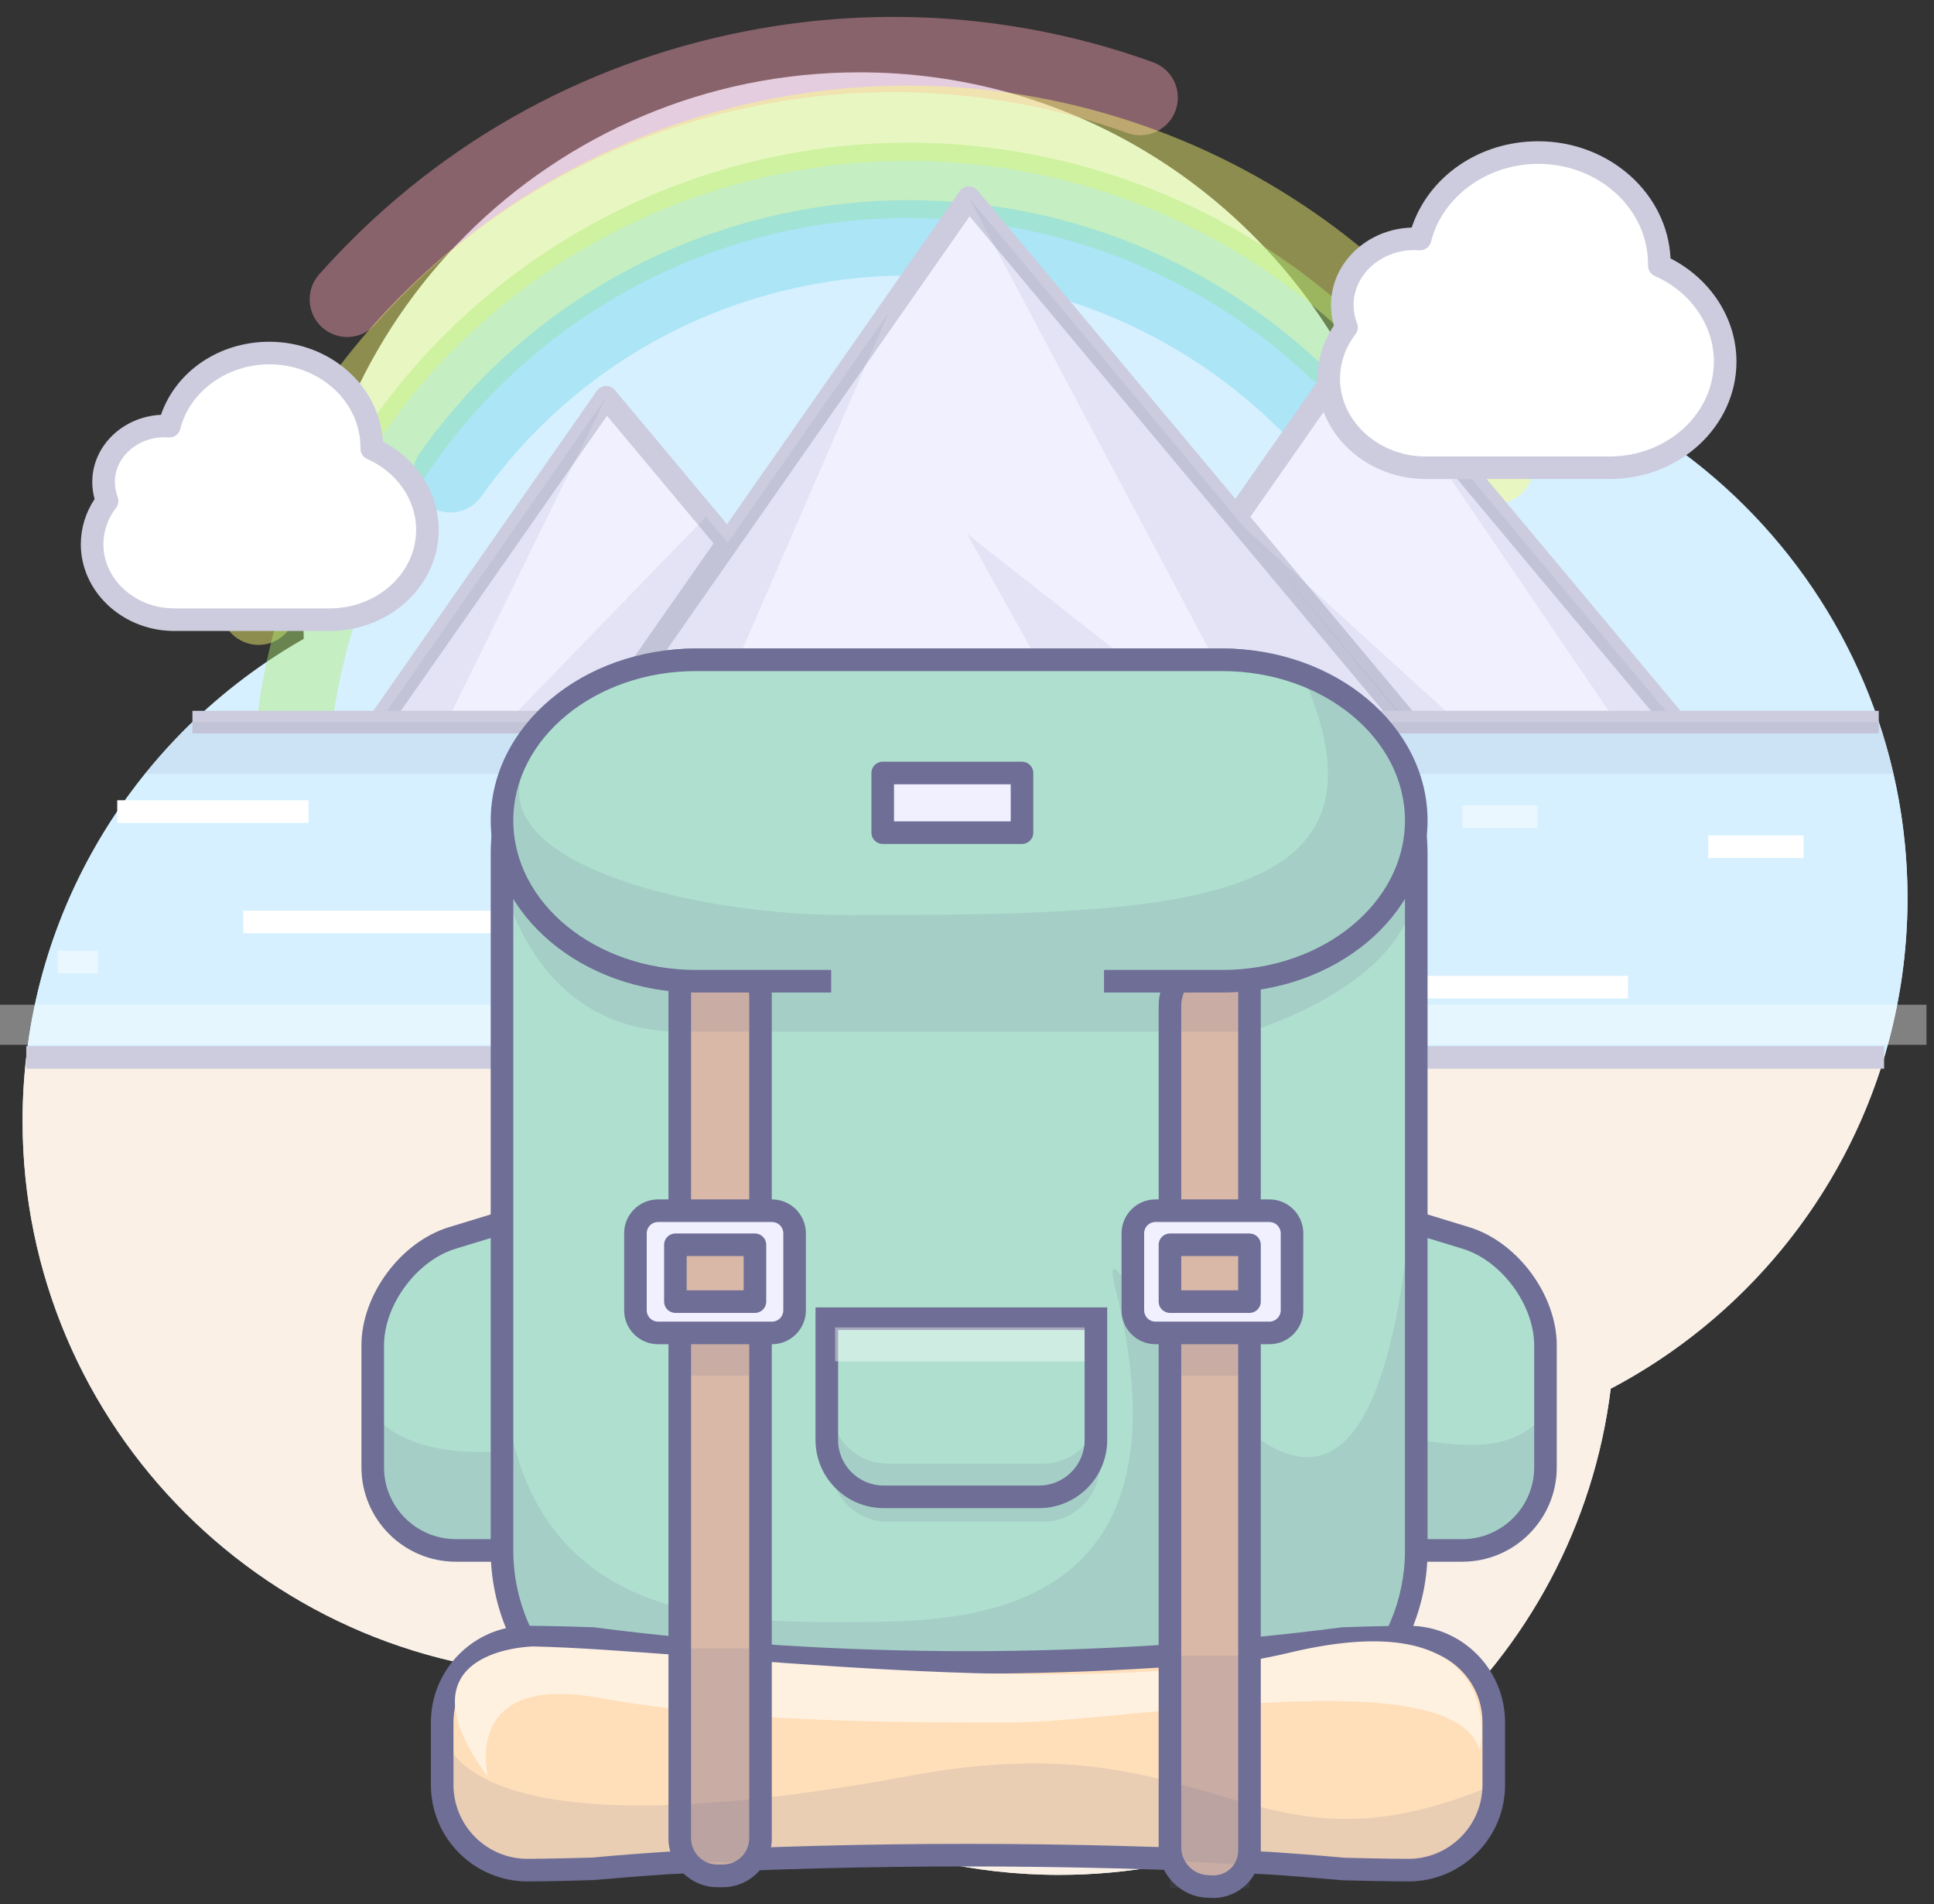 <?xml version="1.0" standalone="no"?><!DOCTYPE svg PUBLIC "-//W3C//DTD SVG 1.1//EN" "http://www.w3.org/Graphics/SVG/1.1/DTD/svg11.dtd"><svg height="253" legacy-metrics="false" node-id="1" sillyvg="true" template-height="253" template-width="257" version="1.1" viewBox="0 0 257 253" width="257" xmlns="http://www.w3.org/2000/svg" xmlns:xlink="http://www.w3.org/1999/xlink"><rect x="0" y="0" width="257" height="253" fill="#333333" stroke="none"/><defs node-id="167"></defs><g node-id="398"><path d="M 253.48 119.33 C 253.48 78.62 220.41 45.63 179.61 45.63 C 178.97 45.63 178.35 45.66 177.72 45.68 C 164.83 24.09 141.22 9.61 114.20 9.61 C 73.40 9.61 40.33 42.61 40.33 83.31 C 40.33 83.84 40.36 84.36 40.37 84.88 C 18.06 97.56 3.00 121.49 3.00 148.94 C 3.00 189.64 36.07 222.63 76.87 222.63 C 79.19 222.63 81.48 222.51 83.75 222.30 C 97.30 238.68 117.80 249.12 140.75 249.12 C 178.46 249.12 209.54 220.92 214.04 184.52 C 237.49 172.17 253.48 147.62 253.48 119.33 Z" fill="#d6f0ff" fill-rule="nonzero" group-id="1" node-id="170" stroke="none" target-height="239.504" target-width="250.479" target-x="3" target-y="9.612"></path><g node-id="400"><path d="M 46.15 44.78 C 44.96 44.78 43.78 44.36 42.83 43.52 C 40.76 41.68 40.58 38.52 42.41 36.46 C 57.38 19.62 77.01 8.44 99.18 4.13 C 117.28 0.61 135.97 2.04 153.22 8.27 C 155.81 9.21 157.16 12.07 156.22 14.67 C 155.28 17.27 152.42 18.61 149.82 17.68 C 134.27 12.06 117.42 10.77 101.09 13.95 C 81.09 17.83 63.38 27.91 49.88 43.10 C 48.90 44.21 47.52 44.78 46.15 44.78 Z" fill="#f59fb3" fill-opacity="0.44" fill-rule="nonzero" group-id="1,3" node-id="173" stroke-linecap="butt" stroke-opacity="0.44" stroke-width="1" target-height="42.529" target-width="115.347" target-x="41.156" target-y="2.251"></path><path d="M 34.35 85.69 C 33.88 85.69 33.40 85.63 32.92 85.48 C 30.28 84.70 28.77 81.91 29.56 79.27 C 39.70 45.24 67.64 19.90 102.47 13.13 C 142.55 5.34 183.02 23.95 203.16 59.44 C 204.52 61.84 203.68 64.89 201.28 66.26 C 198.88 67.62 195.83 66.78 194.46 64.38 C 176.44 32.62 140.24 15.97 104.37 22.94 C 73.21 29.00 48.22 51.67 39.14 82.12 C 38.49 84.29 36.51 85.69 34.35 85.69 Z" fill="#ffff75" fill-opacity="0.44" fill-rule="nonzero" group-id="1,3" node-id="175" stroke-linecap="butt" stroke-opacity="0.44" stroke-width="1" target-height="74.271" target-width="174.46" target-x="29.355" target-y="11.424"></path><path d="M 39.17 100.72 C 38.96 100.72 38.74 100.70 38.53 100.68 C 35.79 100.32 33.86 97.82 34.21 95.08 C 39.03 57.70 67.15 27.75 104.18 20.55 C 131.77 15.19 160.45 23.53 180.90 42.87 C 182.91 44.77 182.99 47.93 181.10 49.94 C 179.20 51.94 176.03 52.03 174.03 50.13 C 155.92 33.01 130.52 25.62 106.09 30.36 C 73.30 36.74 48.40 63.26 44.13 96.36 C 43.80 98.88 41.65 100.72 39.17 100.72 Z" fill="#afeb75" fill-opacity="0.44" fill-rule="nonzero" group-id="1,3" node-id="177" stroke-linecap="butt" stroke-opacity="0.44" stroke-width="1" target-height="81.722" target-width="148.252" target-x="34.209" target-y="18.997"></path><path d="M 191.28 86.58 C 189.22 86.58 187.28 85.29 186.56 83.23 C 175.25 50.81 141.26 31.32 107.50 37.88 C 89.82 41.31 74.35 51.29 63.94 65.98 C 62.34 68.23 59.23 68.77 56.97 67.17 C 54.72 65.57 54.19 62.45 55.78 60.20 C 67.69 43.40 85.37 31.99 105.59 28.06 C 124.51 24.39 144.09 27.68 160.75 37.34 C 177.24 46.90 189.76 62.03 196.00 79.94 C 196.91 82.54 195.54 85.39 192.93 86.30 C 192.39 86.50 191.83 86.58 191.28 86.58 Z" fill="#75d5eb" fill-opacity="0.44" fill-rule="nonzero" group-id="1,3" node-id="179" stroke-linecap="butt" stroke-opacity="0.44" stroke-width="1" target-height="59.951" target-width="141.393" target-x="54.878" target-y="26.634"></path></g><path d="M 3.57 139.83 C 3.20 142.82 3.00 145.86 3.00 148.94 C 3.00 189.64 36.07 222.63 76.87 222.63 C 79.19 222.63 81.48 222.51 83.75 222.30 C 97.30 238.68 117.80 249.12 140.75 249.12 C 178.46 249.12 209.54 220.92 214.04 184.52 C 231.59 175.28 244.96 159.20 250.58 139.83 L 3.57 139.83 L 3.57 139.83 Z" fill="#faf0e6" fill-rule="nonzero" group-id="1" node-id="182" stroke="none" target-height="109.284" target-width="247.576" target-x="3" target-y="139.832"></path><path d="M 127.96 120.72 L 180.47 45.56 L 243.31 120.72 Z" fill="#f0f0ff" fill-rule="nonzero" group-id="1,4" node-id="185" stroke="none" target-height="75.161" target-width="115.353" target-x="127.959" target-y="45.56"></path><path d="M 243.33 122.22 C 243.33 122.22 243.32 122.22 243.31 122.22 L 127.96 122.22 C 127.40 122.22 126.89 121.91 126.63 121.41 C 126.37 120.92 126.41 120.32 126.73 119.86 L 179.25 44.70 C 179.51 44.32 179.94 44.08 180.41 44.06 C 180.88 44.05 181.33 44.24 181.63 44.60 L 244.34 119.60 C 244.64 119.88 244.83 120.28 244.83 120.72 C 244.83 121.55 244.16 122.22 243.33 122.22 Z M 130.84 119.22 L 240.10 119.22 L 180.58 48.03 L 130.84 119.22 Z" fill="#ccccde" fill-rule="nonzero" group-id="1,4" node-id="187" stroke="none" target-height="78.16" target-width="118.371" target-x="126.462" target-y="44.061"></path><path d="M 33.08 120.72 L 80.55 52.78 L 137.35 120.72 Z" fill="#f0f0ff" fill-rule="nonzero" group-id="1,4" node-id="189" stroke="none" target-height="67.938" target-width="104.267" target-x="33.083" target-y="52.783"></path><path d="M 137.37 122.22 C 137.37 122.22 137.36 122.22 137.35 122.22 L 33.08 122.22 C 32.52 122.22 32.01 121.91 31.75 121.41 C 31.50 120.92 31.53 120.32 31.85 119.86 L 79.32 51.92 C 79.59 51.54 80.02 51.30 80.48 51.28 C 80.96 51.27 81.40 51.46 81.70 51.82 L 138.37 119.60 C 138.68 119.88 138.87 120.28 138.87 120.72 C 138.87 121.55 138.20 122.22 137.37 122.22 Z M 35.96 119.22 L 134.14 119.22 L 80.66 55.25 L 35.96 119.22 Z" fill="#ccccde" fill-rule="nonzero" group-id="1,4" node-id="191" stroke="none" target-height="70.937" target-width="107.284" target-x="31.586" target-y="51.284"></path><path d="M 62.75 120.72 L 128.74 26.27 L 207.71 120.72 Z" fill="#f0f0ff" fill-rule="nonzero" group-id="1,4" node-id="193" stroke="none" target-height="94.451" target-width="144.959" target-x="62.751" target-y="26.27"></path><path d="M 207.73 122.22 C 207.72 122.22 207.72 122.22 207.71 122.22 L 62.75 122.22 C 62.19 122.22 61.68 121.91 61.42 121.41 C 61.16 120.92 61.20 120.32 61.52 119.86 L 127.52 25.41 C 127.78 25.03 128.21 24.79 128.68 24.77 C 129.16 24.75 129.60 24.95 129.90 25.31 L 208.73 119.60 C 209.04 119.88 209.23 120.28 209.23 120.72 C 209.23 121.55 208.56 122.22 207.73 122.22 Z M 65.63 119.22 L 204.50 119.22 L 128.85 28.74 L 65.63 119.22 Z" fill="#ccccde" fill-rule="nonzero" group-id="1,4" node-id="195" stroke="none" target-height="97.45" target-width="147.976" target-x="61.254" target-y="24.771"></path><path d="M 128.74 26.27 L 169.66 103.23 L 128.49 70.92 L 148.24 106.38 L 87.32 112.39 L 118.11 41.48 L 62.75 120.72 L 207.16 120.04 Z" fill="#6e6e96" fill-opacity="0.1" fill-rule="nonzero" group-id="1,4,14" node-id="199" stroke-linecap="butt" stroke-opacity="0.1" stroke-width="1" target-height="94.451" target-width="144.408" target-x="62.751" target-y="26.27"></path><path d="M 80.55 52.78 L 51.16 112.69 L 93.82 68.66 L 96.71 72.11 L 62.75 120.72 L 33.08 120.72 Z" fill="#6e6e96" fill-opacity="0.1" fill-rule="nonzero" group-id="1,4,15" node-id="204" stroke-linecap="butt" stroke-opacity="0.1" stroke-width="1" target-height="67.938" target-width="63.628" target-x="33.083" target-y="52.783"></path><path d="M 165.49 70.22 L 213.85 114.26 L 227.25 114.26 L 180.47 45.56 L 243.31 120.72 L 207.16 120.57 Z" fill="#6e6e96" fill-opacity="0.1" fill-rule="nonzero" group-id="1,4,16" node-id="209" stroke-linecap="butt" stroke-opacity="0.1" stroke-width="1" target-height="75.161" target-width="77.819" target-x="165.493" target-y="45.56"></path><path d="M 3.49 140.50 L 250.37 140.50 C 252.39 133.79 253.48 126.69 253.48 119.33 C 253.48 111.15 252.12 103.30 249.66 95.95 L 25.57 95.95 C 13.57 107.51 5.48 123.08 3.49 140.50 Z" fill="#d6f0ff" fill-rule="nonzero" group-id="1" node-id="213" stroke="none" target-height="44.549" target-width="249.989" target-x="3.489" target-y="95.951"></path><path d="M 25.57 94.45 L 249.66 94.45 L 249.66 97.45 L 25.57 97.45 Z" fill="#ccccde" fill-rule="nonzero" group-id="1" node-id="215" stroke="none" target-height="3" target-width="224.091" target-x="25.571" target-y="94.451"></path><path d="M 3.49 139.00 L 250.37 139.00 L 250.37 142.00 L 3.49 142.00 Z" fill="#ccccde" fill-rule="nonzero" group-id="1" node-id="217" stroke="none" target-height="3" target-width="246.883" target-x="3.489" target-y="139"></path><path d="M 15.58 106.33 L 41.00 106.33 L 41.00 109.33 L 15.58 109.33 Z" fill="#ffffff" fill-rule="nonzero" group-id="1" node-id="219" stroke="none" target-height="3" target-width="25.424" target-x="15.576" target-y="106.333"></path><path d="M 32.33 121.00 L 78.33 121.00 L 78.33 124.00 L 32.33 124.00 Z" fill="#ffffff" fill-rule="nonzero" group-id="1" node-id="221" stroke="none" target-height="3" target-width="46" target-x="32.333" target-y="121"></path><path d="M 114.33 104.33 L 153.67 104.33 L 153.67 107.33 L 114.33 107.33 Z" fill="#ffffff" fill-opacity="0.61" fill-rule="nonzero" group-id="1,5" node-id="225" stroke-linecap="butt" stroke-opacity="0.61" stroke-width="1" target-height="3" target-width="39.334" target-x="114.333" target-y="104.333"></path><path d="M 227.00 111.00 L 239.67 111.00 L 239.67 114.00 L 227.00 114.00 Z" fill="#ffffff" fill-rule="nonzero" group-id="1" node-id="228" stroke="none" target-height="3" target-width="12.667" target-x="227" target-y="111"></path><path d="M 181.67 129.67 L 216.33 129.67 L 216.33 132.67 L 181.67 132.67 Z" fill="#ffffff" fill-rule="nonzero" group-id="1" node-id="230" stroke="none" target-height="3" target-width="34.667" target-x="181.667" target-y="129.667"></path><path d="M 194.33 107.00 L 204.33 107.00 L 204.33 110.00 L 194.33 110.00 Z" fill="#ffffff" fill-opacity="0.48" fill-rule="nonzero" group-id="1,6" node-id="234" stroke-linecap="butt" stroke-opacity="0.48" stroke-width="1" target-height="3" target-width="10" target-x="194.334" target-y="107"></path><path d="M 78.33 110.33 L 93.67 110.33 L 93.67 113.33 L 78.33 113.33 Z" fill="#ffffff" fill-opacity="0.48" fill-rule="nonzero" group-id="1,7" node-id="239" stroke-linecap="butt" stroke-opacity="0.48" stroke-width="1" target-height="3" target-width="15.334" target-x="78.333" target-y="110.333"></path><path d="M 7.67 126.33 L 13.00 126.33 L 13.00 129.33 L 7.67 129.33 Z" fill="#ffffff" fill-opacity="0.48" fill-rule="nonzero" group-id="1,8" node-id="244" stroke-linecap="butt" stroke-opacity="0.48" stroke-width="1" target-height="3" target-width="5.333" target-x="7.667" target-y="126.333"></path><path d="M 251.60 102.83 C 251.06 100.49 250.41 98.20 249.66 95.95 L 25.57 95.95 C 23.33 98.11 21.23 100.41 19.27 102.83 L 251.60 102.83 Z" fill="#6e6e96" fill-opacity="0.1" fill-rule="nonzero" group-id="1,9" node-id="249" stroke-linecap="butt" stroke-opacity="0.1" stroke-width="1" target-height="6.882" target-width="232.326" target-x="19.272" target-y="95.951"></path><path d="M 0.00 133.50 L 256.00 133.50 L 256.00 138.83 L 0.00 138.83 Z" fill="#ffffff" fill-opacity="0.38" fill-rule="nonzero" group-id="1,10" node-id="254" stroke-linecap="butt" stroke-opacity="0.38" stroke-width="1" target-height="5.334" target-width="256" target-x="0" target-y="133.5"></path></g><g node-id="399"><g node-id="408"><path d="M 76.04 206.01 L 60.57 206.01 C 54.50 206.01 49.53 201.04 49.53 194.97 L 49.53 178.77 C 49.53 172.69 54.28 166.27 60.09 164.50 L 76.03 159.62" fill="#afe0cf" fill-rule="nonzero" group-id="2,11" node-id="261" stroke="none" target-height="46.387" target-width="26.506" target-x="49.53" target-y="159.623"></path><path d="M 76.04 207.51 L 60.57 207.51 C 53.66 207.51 48.03 201.88 48.03 194.97 L 48.03 178.77 C 48.03 172.06 53.24 165.02 59.66 163.06 L 75.60 158.19 L 76.47 161.06 L 60.53 165.93 C 55.38 167.50 51.03 173.38 51.03 178.77 L 51.03 194.97 C 51.03 200.23 55.31 204.51 60.58 204.51 L 76.04 204.51 L 76.04 207.51 Z" fill="#6e6e96" fill-rule="nonzero" group-id="2,11" node-id="263" stroke="none" target-height="49.321" target-width="28.444" target-x="48.03" target-y="158.189"></path><path d="M 178.86 206.01 L 194.32 206.01 C 200.40 206.01 205.37 201.04 205.37 194.97 L 205.37 178.77 C 205.37 172.69 200.61 166.27 194.81 164.50 L 178.86 159.62" fill="#afe0cf" fill-rule="nonzero" group-id="2,11" node-id="265" stroke="none" target-height="46.387" target-width="26.508" target-x="178.859" target-y="159.623"></path><path d="M 194.32 207.51 L 178.86 207.51 L 178.86 204.51 L 194.32 204.51 C 199.59 204.51 203.87 200.23 203.87 194.97 L 203.87 178.77 C 203.87 173.38 199.52 167.50 194.37 165.93 L 178.43 161.06 L 179.30 158.19 L 195.24 163.06 C 201.65 165.02 206.87 172.06 206.87 178.77 L 206.87 194.97 C 206.87 201.88 201.24 207.51 194.32 207.51 Z" fill="#6e6e96" fill-rule="nonzero" group-id="2,11" node-id="267" stroke="none" target-height="49.321" target-width="28.442" target-x="178.425" target-y="158.189"></path><g node-id="414"><path d="M 178.86 187.91 L 178.86 206.01 L 194.32 206.01 C 200.40 206.01 205.37 201.04 205.37 194.97 L 205.37 187.91 C 199.08 195.06 190.01 190.53 182.74 191.03 C 180.31 190.67 178.73 190.28 178.86 187.91 Z" fill="#6e6e96" fill-opacity="0.15" fill-rule="nonzero" group-id="2,11,17" node-id="271" stroke-linecap="butt" stroke-opacity="0.15" stroke-width="1" target-height="18.104" target-width="26.508" target-x="178.859" target-y="187.906"></path></g><g node-id="415"><path d="M 49.53 194.97 C 49.53 201.04 54.50 206.01 60.57 206.01 L 76.03 206.01 L 76.03 187.91 C 76.22 189.02 76.22 190.53 75.46 191.28 C 67.15 193.55 55.06 194.31 49.53 187.91 L 49.53 194.97 L 49.53 194.97 Z" fill="#6e6e96" fill-opacity="0.15" fill-rule="nonzero" group-id="2,11,18" node-id="276" stroke-linecap="butt" stroke-opacity="0.15" stroke-width="1" target-height="18.104" target-width="26.569" target-x="49.529" target-y="187.906"></path></g><path d="M 188.20 206.01 C 188.20 220.18 176.60 231.78 162.43 231.78 L 92.48 231.78 C 78.31 231.78 66.71 220.18 66.71 206.01 L 66.71 113.44 C 66.71 99.27 78.31 87.67 92.48 87.67 L 162.43 87.67 C 176.61 87.67 188.20 99.27 188.20 113.44 L 188.20 206.01 L 188.20 206.01 Z" fill="#afe0cf" fill-rule="nonzero" group-id="2,11" node-id="279" stroke="none" target-height="144.107" target-width="121.492" target-x="66.709" target-y="87.674"></path><path d="M 162.43 233.28 L 92.48 233.28 C 77.44 233.28 65.21 221.05 65.21 206.01 L 65.21 113.44 C 65.21 98.41 77.44 86.17 92.48 86.17 L 162.43 86.17 C 177.47 86.17 189.70 98.41 189.70 113.44 L 189.70 206.01 C 189.70 221.05 177.47 233.28 162.43 233.28 Z M 92.48 89.17 C 79.10 89.17 68.21 100.06 68.21 113.44 L 68.21 206.01 C 68.21 219.39 79.10 230.28 92.48 230.28 L 162.43 230.28 C 175.81 230.28 186.70 219.39 186.70 206.01 L 186.70 113.44 C 186.70 100.06 175.81 89.17 162.43 89.17 L 92.48 89.17 Z" fill="#6e6e96" fill-rule="nonzero" group-id="2,11" node-id="281" stroke="none" target-height="147.107" target-width="124.492" target-x="65.209" target-y="86.173"></path><path d="M 66.71 116.68 C 66.71 116.68 70.54 137.08 90.33 137.08 C 110.12 137.08 166.04 137.08 166.04 137.08 C 166.04 137.08 188.20 130.66 188.20 116.68 L 66.71 116.68 Z" fill="#6e6e96" fill-opacity="0.15" fill-rule="nonzero" group-id="2,11,19" node-id="285" stroke-linecap="butt" stroke-opacity="0.15" stroke-width="1" target-height="20.395" target-width="121.49" target-x="66.709" target-y="116.682"></path><path d="M 148.22 171.22 C 158.79 213.53 130.44 215.50 114.92 215.50 C 96.59 215.50 65.36 217.32 66.71 175.25 L 66.71 206.01 C 66.71 220.18 78.31 231.78 92.48 231.78 L 162.43 231.78 C 176.61 231.78 188.20 220.18 188.20 206.01 L 188.20 150.31 C 183.63 244.75 143.53 152.46 148.22 171.22 Z" fill="#6e6e96" fill-opacity="0.15" fill-rule="nonzero" group-id="2,11,20" node-id="290" stroke-linecap="butt" stroke-opacity="0.15" stroke-width="1" target-height="81.47" target-width="121.492" target-x="66.71" target-y="150.311"></path><path d="M 198.50 237.16 C 198.50 243.39 193.40 248.49 187.17 248.49 C 187.17 248.49 183.92 248.49 178.50 248.34 C 175.21 248.04 171.91 247.78 168.61 247.56 C 141.85 246.15 115.41 246.15 88.66 247.55 C 85.35 247.76 82.05 248.02 78.76 248.32 C 73.34 248.49 70.09 248.50 70.09 248.50 C 63.86 248.50 58.76 243.40 58.76 237.16 L 58.76 228.85 C 58.76 222.62 63.86 217.52 70.09 217.52 C 70.09 217.52 73.34 217.53 78.76 217.72 C 111.64 221.97 145.63 221.97 178.50 217.72 C 183.92 217.53 187.17 217.52 187.17 217.52 C 193.40 217.52 198.50 222.62 198.50 228.85 L 198.50 237.16 L 198.50 237.16 Z" fill="#ffdfba" fill-rule="nonzero" group-id="2,11" node-id="293" stroke="none" target-height="30.971" target-width="139.745" target-x="58.759" target-y="217.524"></path><path d="M 70.09 249.99 L 70.09 249.99 C 63.02 249.99 57.26 244.24 57.26 237.16 L 57.26 228.85 C 57.26 221.78 63.02 216.02 70.09 216.02 C 70.12 216.02 73.43 216.03 78.82 216.22 L 78.96 216.23 C 111.55 220.45 145.72 220.45 178.31 216.23 L 178.45 216.22 C 183.83 216.03 187.14 216.02 187.17 216.02 C 194.25 216.02 200.00 221.78 200.00 228.85 L 200.00 237.16 C 200.00 240.58 198.67 243.80 196.24 246.22 C 193.81 248.66 190.59 249.99 187.17 249.99 C 187.14 249.99 183.84 249.99 178.46 249.84 C 174.84 249.52 171.62 249.26 168.51 249.06 C 155.21 248.35 141.75 248.00 128.51 248.00 C 115.38 248.00 102.00 248.35 88.74 249.04 C 85.67 249.24 82.45 249.50 78.90 249.81 C 73.43 249.99 70.13 249.99 70.09 249.99 Z M 70.09 219.02 C 64.67 219.02 60.26 223.43 60.26 228.85 L 60.26 237.16 C 60.26 242.58 64.67 246.99 70.09 246.99 C 70.14 246.99 73.40 246.98 78.72 246.82 C 82.20 246.50 85.45 246.25 88.56 246.05 C 101.89 245.35 115.33 245.00 128.51 245.00 C 141.80 245.00 155.32 245.35 168.69 246.06 C 171.84 246.27 175.09 246.52 178.63 246.84 C 183.88 246.99 187.14 246.99 187.17 246.99 C 192.59 246.99 197.00 242.58 197.00 237.16 L 197.00 228.85 C 197.00 223.43 192.59 219.02 187.17 219.02 C 187.14 219.02 183.91 219.03 178.62 219.21 C 145.82 223.45 111.44 223.45 78.64 219.21 C 73.35 219.03 70.12 219.02 70.09 219.02 Z" fill="#6e6e96" fill-rule="nonzero" group-id="2,11" node-id="295" stroke="none" target-height="33.971" target-width="142.745" target-x="57.259" target-y="216.023"></path><path d="M 64.83 236.07 C 64.83 236.07 61.25 222.29 79.50 225.58 C 97.74 228.87 118.95 228.87 134.24 228.87 C 149.53 228.87 193.42 220.41 196.63 232.63 C 196.63 232.63 201.02 212.48 171.25 219.62 C 143.38 226.30 92.33 219.22 70.87 218.77 C 70.87 218.77 52.21 219.03 64.83 236.07 Z" fill="#fff1e0" fill-rule="nonzero" group-id="2,11" node-id="297" stroke="none" target-height="17.961" target-width="136.363" target-x="60.488" target-y="218.105"></path><path d="M 101.06 244.26 C 101.06 247.01 98.81 249.26 96.06 249.26 L 95.33 249.26 C 92.58 249.26 90.33 247.01 90.33 244.26 L 90.33 128.86 C 90.33 126.11 92.48 124.53 95.10 125.36 L 96.29 125.74 C 98.92 126.56 101.06 129.49 101.06 132.24 L 101.06 244.26 L 101.06 244.26 Z" fill="#d9b8a7" fill-rule="nonzero" group-id="2,11" node-id="299" stroke="none" target-height="124.11" target-width="10.728" target-x="90.334" target-y="125.146"></path><path d="M 96.06 250.76 L 95.33 250.76 C 91.75 250.76 88.83 247.84 88.83 244.26 L 88.83 128.86 C 88.83 125.83 90.90 123.64 93.74 123.64 C 94.33 123.64 94.94 123.74 95.55 123.93 L 96.75 124.31 C 100.01 125.34 102.56 128.82 102.56 132.24 L 102.56 244.26 C 102.56 245.99 101.88 247.62 100.65 248.85 C 99.42 250.08 97.79 250.76 96.06 250.76 Z M 93.74 126.64 C 92.56 126.64 91.83 127.49 91.83 128.85 L 91.83 244.25 C 91.83 246.19 93.40 247.75 95.33 247.75 L 96.06 247.75 C 97.99 247.75 99.56 246.19 99.56 244.25 L 99.56 132.24 C 99.56 130.16 97.82 127.79 95.84 127.17 L 94.65 126.79 C 94.33 126.69 94.03 126.64 93.74 126.64 Z" fill="#6e6e96" fill-rule="nonzero" group-id="2,11" node-id="301" stroke="none" target-height="127.115" target-width="13.727" target-x="88.834" target-y="123.641"></path><path d="M 166.04 245.87 C 166.04 248.62 163.79 250.78 161.04 250.68 L 160.47 250.66 C 157.72 250.56 155.47 248.23 155.47 245.48 L 155.47 133.60 C 155.47 130.85 157.61 127.92 160.23 127.08 L 161.28 126.74 C 163.90 125.91 166.04 127.47 166.04 130.22 L 166.04 245.87 L 166.04 245.87 Z" fill="#d9b8a7" fill-rule="nonzero" group-id="2,11" node-id="303" stroke="none" target-height="124.16" target-width="10.575" target-x="155.469" target-y="126.523"></path><path d="M 161.23 252.19 L 160.41 252.16 C 156.86 252.03 153.97 249.03 153.97 245.48 L 153.97 133.60 C 153.97 130.19 156.52 126.69 159.78 125.65 L 160.83 125.31 C 161.44 125.12 162.06 125.02 162.66 125.02 C 165.49 125.02 167.54 127.20 167.54 130.22 L 167.54 245.87 C 167.54 249.35 164.71 252.19 161.23 252.19 Z M 162.66 128.02 C 162.37 128.02 162.06 128.07 161.74 128.17 L 160.69 128.51 C 158.71 129.14 156.97 131.52 156.97 133.60 L 156.97 245.48 C 156.97 247.44 158.56 249.09 160.52 249.16 L 161.23 249.19 C 163.09 249.19 164.54 247.73 164.54 245.87 L 164.54 130.22 C 164.54 128.86 163.82 128.02 162.66 128.02 Z" fill="#6e6e96" fill-rule="nonzero" group-id="2,11" node-id="305" stroke="none" target-height="127.17" target-width="13.575" target-x="153.97" target-y="125.017"></path><path d="M 110.45 130.38 L 92.48 130.38 C 78.31 130.38 66.71 120.77 66.71 109.03 C 66.71 97.28 78.31 87.67 92.48 87.67 L 162.43 87.67 C 176.61 87.67 188.20 97.28 188.20 109.03 C 188.20 120.77 176.60 130.38 162.43 130.38 L 146.71 130.38" fill="#afe0cf" fill-rule="nonzero" group-id="2,11" node-id="307" stroke="none" target-height="42.706" target-width="121.492" target-x="66.709" target-y="87.674"></path><path d="M 162.43 131.88 L 146.71 131.88 L 146.71 128.88 L 162.43 128.88 C 175.81 128.88 186.70 119.97 186.70 109.03 C 186.70 98.08 175.81 89.17 162.43 89.17 L 92.48 89.17 C 79.10 89.17 68.21 98.08 68.21 109.03 C 68.21 119.97 79.10 128.88 92.48 128.88 L 110.45 128.88 L 110.45 131.88 L 92.48 131.88 C 77.44 131.88 65.21 121.63 65.21 109.03 C 65.21 96.43 77.44 86.17 92.48 86.17 L 162.43 86.17 C 177.47 86.17 189.70 96.43 189.70 109.03 C 189.70 121.63 177.47 131.88 162.43 131.88 Z" fill="#6e6e96" fill-rule="nonzero" group-id="2,11" node-id="309" stroke="none" target-height="45.706" target-width="124.492" target-x="65.209" target-y="86.174"></path><path d="M 112.64 121.59 C 92.37 121.59 66.71 115.08 69.15 103.74 C 60.77 114.54 79.13 130.38 92.48 130.38 L 162.43 130.38 C 176.61 130.38 188.20 120.77 188.20 109.03 C 188.20 95.33 173.90 90.55 172.14 87.67 C 188.20 120.73 157.59 121.59 112.64 121.59 Z" fill="#6e6e96" fill-opacity="0.15" fill-rule="nonzero" group-id="2,11,21" node-id="313" stroke-linecap="butt" stroke-opacity="0.15" stroke-width="1" target-height="42.706" target-width="121.121" target-x="67.081" target-y="87.673"></path><path d="M 58.76 228.85 C 58.76 228.85 56.21 247.96 121.20 235.91 C 161.94 228.35 166.04 250.87 198.50 237.16 C 198.50 237.16 201.71 248.50 185.16 248.50 C 168.60 248.50 159.01 246.55 120.21 246.55 C 81.42 246.54 55.74 259.07 58.76 228.85 Z" fill="#6e6e96" fill-opacity="0.15" fill-rule="nonzero" group-id="2,11,22" node-id="318" stroke-linecap="butt" stroke-opacity="0.15" stroke-width="1" target-height="20.222" target-width="140.226" target-x="58.526" target-y="228.854"></path><path d="M 145.63 168.17 L 145.63 191.34 C 145.63 195.49 142.23 198.89 138.07 198.89 L 117.43 198.89 C 113.27 198.89 109.87 195.49 109.87 191.34 L 109.87 168.17" fill="#afe0cf" fill-rule="nonzero" group-id="2,11" node-id="321" stroke="none" target-height="30.718" target-width="35.755" target-x="109.873" target-y="168.173"></path><path d="M 138.07 200.39 L 117.43 200.39 C 112.44 200.39 108.37 196.33 108.37 191.34 L 108.37 173.72 L 147.13 173.72 L 147.13 191.34 C 147.13 196.33 143.07 200.39 138.07 200.39 Z M 111.37 176.72 L 111.37 191.34 C 111.37 194.68 114.09 197.39 117.43 197.39 L 138.07 197.39 C 141.41 197.39 144.13 194.68 144.13 191.34 L 144.13 176.72 L 111.37 176.72 Z" fill="#6e6e96" fill-rule="nonzero" group-id="2,11" node-id="323" stroke="none" target-height="26.668" target-width="38.755" target-x="108.373" target-y="173.723"></path><path d="M 138.60 194.47 L 117.95 194.47 C 113.80 194.47 110.40 191.07 110.40 186.91 L 110.40 194.64 C 110.40 198.80 113.80 202.20 117.95 202.20 L 138.60 202.20 C 142.75 202.20 146.15 198.80 146.15 194.64 L 146.15 186.91 C 146.15 191.07 142.75 194.47 138.60 194.47 Z" fill="#6e6e96" fill-opacity="0.15" fill-rule="nonzero" group-id="2,11,23" node-id="327" stroke-linecap="butt" stroke-opacity="0.15" stroke-width="1" target-height="15.285" target-width="35.753" target-x="110.4" target-y="186.912"></path><path d="M 105.59 174.11 C 105.59 175.76 104.24 177.11 102.59 177.11 L 87.44 177.11 C 85.79 177.11 84.44 175.76 84.44 174.11 L 84.44 163.87 C 84.44 162.22 85.79 160.87 87.44 160.87 L 102.59 160.87 C 104.24 160.87 105.59 162.22 105.59 163.87 L 105.59 174.11 Z" fill="#f0f0ff" fill-rule="nonzero" group-id="2,11" node-id="330" stroke="none" target-height="16.239" target-width="21.15" target-x="84.443" target-y="160.87"></path><path d="M 102.59 178.61 L 87.44 178.61 C 84.96 178.61 82.94 176.59 82.94 174.11 L 82.94 163.87 C 82.94 161.39 84.96 159.37 87.44 159.37 L 102.59 159.37 C 105.07 159.37 107.09 161.39 107.09 163.87 L 107.09 174.11 C 107.09 176.59 105.07 178.61 102.59 178.61 Z M 87.44 162.37 C 86.62 162.37 85.94 163.04 85.94 163.87 L 85.94 174.11 C 85.94 174.94 86.62 175.61 87.44 175.61 L 102.59 175.61 C 103.42 175.61 104.09 174.94 104.09 174.11 L 104.09 163.87 C 104.09 163.04 103.42 162.37 102.59 162.37 L 87.44 162.37 Z" fill="#6e6e96" fill-rule="nonzero" group-id="2,11" node-id="332" stroke="none" target-height="19.239" target-width="24.15" target-x="82.943" target-y="159.37"></path><path d="M 171.69 174.11 C 171.69 175.76 170.34 177.11 168.69 177.11 L 153.54 177.11 C 151.89 177.11 150.54 175.76 150.54 174.11 L 150.54 163.87 C 150.54 162.22 151.89 160.87 153.54 160.87 L 168.69 160.87 C 170.34 160.87 171.69 162.22 171.69 163.87 L 171.69 174.11 Z" fill="#f0f0ff" fill-rule="nonzero" group-id="2,11" node-id="334" stroke="none" target-height="16.239" target-width="21.149" target-x="150.539" target-y="160.87"></path><path d="M 168.69 178.61 L 153.54 178.61 C 151.06 178.61 149.04 176.59 149.04 174.11 L 149.04 163.87 C 149.04 161.39 151.06 159.37 153.54 159.37 L 168.69 159.37 C 171.17 159.37 173.19 161.39 173.19 163.87 L 173.19 174.11 C 173.19 176.59 171.17 178.61 168.69 178.61 Z M 153.54 162.37 C 152.71 162.37 152.04 163.04 152.04 163.87 L 152.04 174.11 C 152.04 174.94 152.71 175.61 153.54 175.61 L 168.69 175.61 C 169.51 175.61 170.19 174.94 170.19 174.11 L 170.19 163.87 C 170.19 163.04 169.51 162.37 168.69 162.37 L 153.54 162.37 Z" fill="#6e6e96" fill-rule="nonzero" group-id="2,11" node-id="336" stroke="none" target-height="19.239" target-width="24.149" target-x="149.039" target-y="159.37"></path><path d="M 155.47 165.40 L 166.04 165.40 L 166.04 172.95 L 155.47 172.95 Z" fill="#d9b8a7" fill-rule="nonzero" group-id="2,11" node-id="338" stroke="none" target-height="7.545" target-width="10.573" target-x="155.469" target-y="165.402"></path><path d="M 166.04 174.45 L 155.47 174.45 C 154.64 174.45 153.97 173.78 153.97 172.95 L 153.97 165.40 C 153.97 164.57 154.64 163.90 155.47 163.90 L 166.04 163.90 C 166.87 163.90 167.54 164.57 167.54 165.40 L 167.54 172.95 C 167.54 173.78 166.87 174.45 166.04 174.45 Z M 156.97 171.45 L 164.54 171.45 L 164.54 166.90 L 156.97 166.90 L 156.97 171.45 Z" fill="#6e6e96" fill-rule="nonzero" group-id="2,11" node-id="340" stroke="none" target-height="10.545" target-width="13.573" target-x="153.969" target-y="163.902"></path><path d="M 89.75 165.40 L 100.32 165.40 L 100.32 172.95 L 89.75 172.95 Z" fill="#d9b8a7" fill-rule="nonzero" group-id="2,11" node-id="342" stroke="none" target-height="7.545" target-width="10.573" target-x="89.751" target-y="165.402"></path><path d="M 100.32 174.45 L 89.75 174.45 C 88.92 174.45 88.25 173.78 88.25 172.95 L 88.25 165.40 C 88.25 164.57 88.92 163.90 89.75 163.90 L 100.32 163.90 C 101.15 163.90 101.82 164.57 101.82 165.40 L 101.82 172.95 C 101.82 173.78 101.15 174.45 100.32 174.45 Z M 91.25 171.45 L 98.82 171.45 L 98.82 166.90 L 91.25 166.90 L 91.25 171.45 Z" fill="#6e6e96" fill-rule="nonzero" group-id="2,11" node-id="344" stroke="none" target-height="10.545" target-width="13.573" target-x="88.251" target-y="163.902"></path><path d="M 88.97 131.03 L 101.06 131.03 L 101.06 137.08 L 88.97 137.08 Z" fill="#6e6e96" fill-opacity="0.15" fill-rule="nonzero" group-id="2,11,24" node-id="348" stroke-linecap="butt" stroke-opacity="0.15" stroke-width="1" target-height="6.043" target-width="12.087" target-x="88.975" target-y="131.033"></path><path d="M 155.47 130.38 L 166.04 130.38 L 166.04 137.08 L 155.47 137.08 Z" fill="#6e6e96" fill-opacity="0.15" fill-rule="nonzero" group-id="2,11,25" node-id="353" stroke-linecap="butt" stroke-opacity="0.15" stroke-width="1" target-height="6.696" target-width="10.573" target-x="155.469" target-y="130.38"></path><path d="M 90.33 219.03 L 101.06 219.03 L 101.06 247.41 L 90.33 247.41 Z" fill="#6e6e96" fill-opacity="0.15" fill-rule="nonzero" group-id="2,11,26" node-id="358" stroke-linecap="butt" stroke-opacity="0.15" stroke-width="1" target-height="28.371" target-width="10.728" target-x="90.334" target-y="219.034"></path><path d="M 155.47 219.99 L 166.04 219.99 L 166.04 250.87 L 155.47 250.87 Z" fill="#6e6e96" fill-opacity="0.15" fill-rule="nonzero" group-id="2,11,27" node-id="363" stroke-linecap="butt" stroke-opacity="0.15" stroke-width="1" target-height="30.877" target-width="10.573" target-x="155.469" target-y="219.99"></path><path d="M 90.33 177.11 L 101.06 177.11 L 101.06 182.78 L 90.33 182.78 Z" fill="#6e6e96" fill-opacity="0.15" fill-rule="nonzero" group-id="2,11,28" node-id="368" stroke-linecap="butt" stroke-opacity="0.15" stroke-width="1" target-height="5.666" target-width="10.728" target-x="90.334" target-y="177.109"></path><path d="M 155.47 177.11 L 166.04 177.11 L 166.04 182.78 L 155.47 182.78 Z" fill="#6e6e96" fill-opacity="0.15" fill-rule="nonzero" group-id="2,11,29" node-id="373" stroke-linecap="butt" stroke-opacity="0.15" stroke-width="1" target-height="5.666" target-width="10.573" target-x="155.469" target-y="177.109"></path><path d="M 110.97 176.38 L 144.12 176.38 L 144.12 180.89 L 110.97 180.89 Z" fill="#ffffff" fill-opacity="0.4" fill-rule="nonzero" group-id="2,11,30" node-id="378" stroke-linecap="butt" stroke-opacity="0.4" stroke-width="1" target-height="4.506" target-width="33.146" target-x="110.972" target-y="176.382"></path><path d="M 117.30 102.71 L 135.81 102.71 L 135.81 110.64 L 117.30 110.64 Z" fill="#f0f0ff" fill-rule="nonzero" group-id="2,11" node-id="381" stroke="none" target-height="7.932" target-width="18.507" target-x="117.302" target-y="102.707"></path><path d="M 135.81 112.14 L 117.30 112.14 C 116.47 112.14 115.80 111.47 115.80 110.64 L 115.80 102.71 C 115.80 101.88 116.47 101.21 117.30 101.21 L 135.81 101.21 C 136.64 101.21 137.31 101.88 137.31 102.71 L 137.31 110.64 C 137.31 111.47 136.64 112.14 135.81 112.14 Z M 118.80 109.14 L 134.31 109.14 L 134.31 104.21 L 118.80 104.21 L 118.80 109.14 Z" fill="#6e6e96" fill-rule="nonzero" group-id="2,11" node-id="383" stroke="none" target-height="10.932" target-width="21.507" target-x="115.802" target-y="101.207"></path></g><g node-id="409"><path d="M 220.50 35.30 C 220.50 35.22 220.50 35.15 220.50 35.07 C 220.50 26.89 213.29 20.27 204.40 20.27 C 196.75 20.27 190.34 25.18 188.71 31.76 C 188.46 31.74 188.20 31.73 187.94 31.73 C 182.66 31.73 178.37 35.67 178.37 40.53 C 178.37 41.58 178.57 42.58 178.93 43.50 C 177.45 45.43 176.57 47.79 176.57 50.33 C 176.57 56.77 182.18 62.01 189.15 62.15 L 189.15 62.15 L 213.90 62.15 C 222.37 62.15 229.25 55.84 229.25 48.04 C 229.25 42.42 225.67 37.57 220.50 35.30 Z" fill="#ffffff" fill-rule="nonzero" group-id="2,12" node-id="388" stroke="none" target-height="41.884" target-width="52.68" target-x="176.569" target-y="20.27"></path><path d="M 213.90 63.65 L 189.15 63.65 C 189.09 63.65 189.03 63.65 188.98 63.64 C 181.29 63.42 175.07 57.47 175.07 50.33 C 175.07 47.80 175.82 45.38 177.26 43.25 C 177.00 42.37 176.87 41.46 176.87 40.53 C 176.87 34.97 181.64 30.41 187.59 30.24 C 189.85 23.43 196.59 18.77 204.40 18.77 C 213.84 18.77 221.58 25.69 221.99 34.34 C 227.34 37.07 230.75 42.34 230.75 48.04 C 230.75 56.65 223.19 63.65 213.90 63.65 Z M 189.29 60.65 L 213.90 60.65 C 221.53 60.65 227.75 55.00 227.75 48.04 C 227.75 43.23 224.67 38.77 219.90 36.67 C 219.35 36.43 219.00 35.89 219.00 35.30 L 219.00 35.12 C 219.00 27.73 212.45 21.77 204.40 21.77 C 197.64 21.77 191.65 26.12 190.16 32.12 C 189.99 32.83 189.31 33.30 188.60 33.26 C 188.38 33.24 188.16 33.23 187.95 33.23 C 183.49 33.23 179.87 36.51 179.87 40.53 C 179.87 41.36 180.02 42.18 180.33 42.96 C 180.52 43.45 180.44 44.00 180.12 44.42 C 178.78 46.16 178.07 48.20 178.07 50.33 C 178.07 55.89 183.06 60.52 189.18 60.65 C 189.22 60.65 189.25 60.65 189.29 60.65 Z" fill="#ccccde" fill-rule="nonzero" group-id="2,12" node-id="390" stroke="none" target-height="44.884" target-width="55.679" target-x="175.069" target-y="18.77"></path></g><g node-id="410"><path d="M 49.40 59.62 C 49.40 59.56 49.40 59.49 49.40 59.43 C 49.40 52.51 43.30 46.91 35.78 46.91 C 29.31 46.91 23.89 51.06 22.51 56.63 C 22.30 56.61 22.08 56.60 21.86 56.60 C 17.39 56.60 13.76 59.94 13.76 64.05 C 13.76 64.93 13.93 65.78 14.24 66.56 C 12.98 68.19 12.24 70.18 12.24 72.33 C 12.24 77.78 16.98 82.21 22.89 82.33 L 22.89 82.34 L 43.81 82.34 C 50.99 82.34 56.80 76.99 56.80 70.40 C 56.80 65.65 53.77 61.54 49.40 59.62 Z" fill="#ffffff" fill-rule="nonzero" group-id="2,13" node-id="394" stroke="none" target-height="35.43" target-width="44.564" target-x="12.239" target-y="46.907"></path><path d="M 43.81 83.84 L 22.89 83.84 C 22.83 83.84 22.78 83.83 22.73 83.83 C 16.10 83.63 10.74 78.50 10.74 72.33 C 10.74 70.19 11.37 68.12 12.57 66.31 C 12.37 65.58 12.26 64.82 12.26 64.05 C 12.26 59.27 16.32 55.35 21.39 55.12 C 23.38 49.34 29.13 45.41 35.78 45.41 C 43.85 45.41 50.46 51.29 50.88 58.67 C 55.42 61.03 58.30 65.54 58.30 70.40 C 58.30 77.81 51.80 83.84 43.81 83.84 Z M 23.01 80.84 L 43.81 80.84 C 50.15 80.84 55.30 76.15 55.30 70.40 C 55.30 66.42 52.75 62.73 48.80 60.99 C 48.25 60.76 47.90 60.22 47.90 59.62 C 47.90 59.60 47.90 59.48 47.90 59.46 C 47.90 53.35 42.47 48.41 35.78 48.41 C 30.17 48.41 25.20 52.02 23.96 56.99 C 23.79 57.70 23.14 58.18 22.40 58.12 C 22.23 58.11 22.05 58.10 21.86 58.10 C 18.22 58.10 15.26 60.77 15.26 64.05 C 15.26 64.72 15.39 65.38 15.63 66.02 C 15.82 66.50 15.74 67.06 15.42 67.48 C 14.32 68.91 13.74 70.58 13.74 72.33 C 13.74 76.92 17.86 80.73 22.91 80.83 C 22.95 80.83 22.98 80.83 23.01 80.84 Z" fill="#ccccde" fill-rule="nonzero" group-id="2,13" node-id="396" stroke="none" target-height="38.429" target-width="47.564" target-x="10.739" target-y="45.408"></path></g></g></svg>